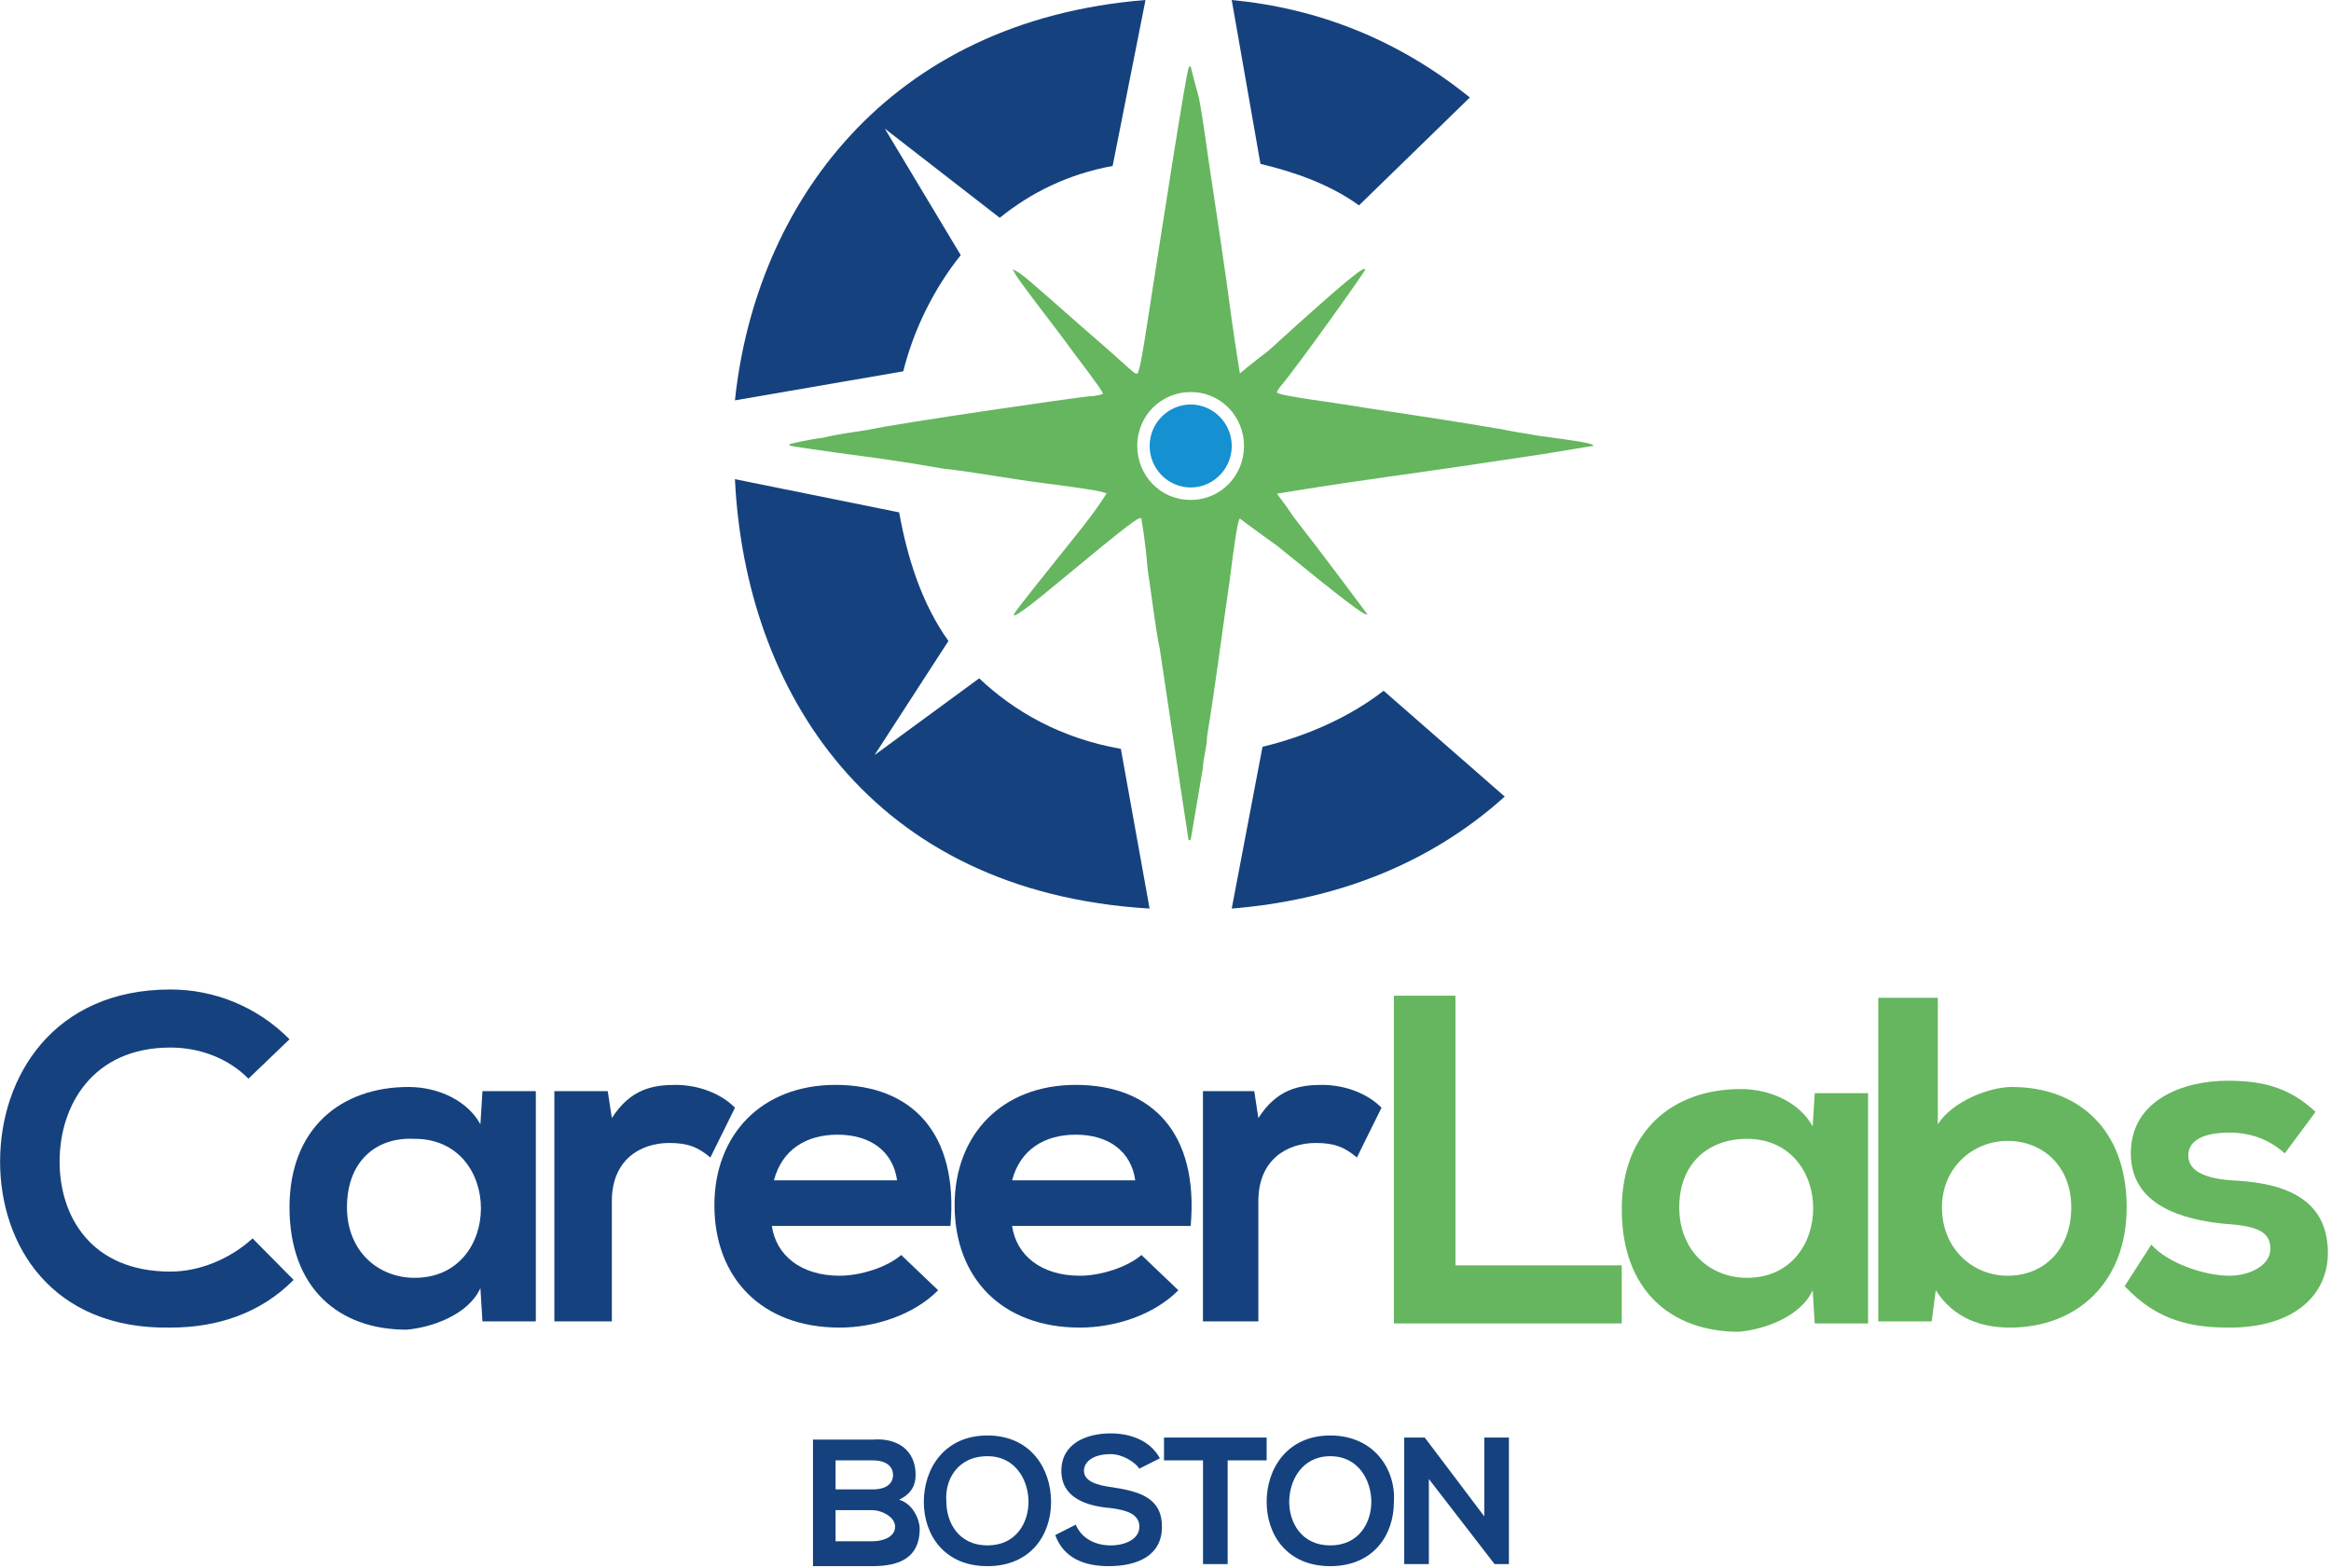 <svg width="107" height="72" viewBox="0 0 107 72" fill="none" xmlns="http://www.w3.org/2000/svg">
<path d="M13.478 58.762C11.971 60.286 9.992 60.952 7.825 60.952C2.36 61.048 0.004 57.143 0.004 53.333C0.004 49.429 2.454 45.429 7.825 45.429C9.803 45.429 11.782 46.191 13.29 47.714L11.405 49.524C10.463 48.571 9.144 48.095 7.825 48.095C4.244 48.095 2.736 50.762 2.736 53.333C2.736 55.809 4.15 58.381 7.825 58.381C9.144 58.381 10.557 57.809 11.594 56.857L13.478 58.762Z" fill="#15427E"/>
<path d="M22.146 50.095H24.596V60.667H22.146L22.052 59.143C21.487 60.381 19.791 60.952 18.66 61.048C15.55 61.048 13.289 59.143 13.289 55.429C13.289 51.809 15.645 49.905 18.754 49.905C20.168 49.905 21.487 50.572 22.052 51.619L22.146 50.095ZM15.927 55.429C15.927 57.429 17.341 58.667 19.037 58.667C23.089 58.667 23.089 52.286 19.037 52.286C17.247 52.191 15.927 53.333 15.927 55.429Z" fill="#15427E"/>
<path d="M27.897 50.095L28.086 51.333C28.934 50 29.97 49.809 31.007 49.809C32.043 49.809 33.08 50.19 33.739 50.857L32.608 53.143C32.043 52.667 31.572 52.476 30.724 52.476C29.405 52.476 28.086 53.238 28.086 55.143V60.667H25.447V50.095H27.897Z" fill="#15427E"/>
<path d="M35.431 56.286C35.62 57.619 36.751 58.571 38.541 58.571C39.483 58.571 40.708 58.19 41.368 57.619L43.064 59.238C41.933 60.381 40.143 60.952 38.541 60.952C34.96 60.952 32.793 58.667 32.793 55.333C32.793 52.095 34.96 49.809 38.352 49.809C41.839 49.809 44.006 52 43.629 56.286H35.431ZM41.179 54.19C40.991 52.857 39.954 52.095 38.447 52.095C37.033 52.095 35.902 52.762 35.526 54.19H41.179Z" fill="#15427E"/>
<path d="M46.459 56.286C46.647 57.619 47.778 58.571 49.568 58.571C50.51 58.571 51.735 58.19 52.395 57.619L54.091 59.238C52.96 60.381 51.17 60.952 49.568 60.952C45.987 60.952 43.82 58.667 43.82 55.333C43.82 52.095 45.987 49.809 49.38 49.809C52.866 49.809 55.033 52 54.656 56.286H46.459ZM52.112 54.19C51.924 52.857 50.887 52.095 49.38 52.095C47.966 52.095 46.836 52.762 46.459 54.19H52.112Z" fill="#15427E"/>
<path d="M57.574 50.095L57.763 51.333C58.611 50 59.647 49.809 60.684 49.809C61.72 49.809 62.757 50.19 63.416 50.857L62.286 53.143C61.72 52.667 61.249 52.476 60.401 52.476C59.082 52.476 57.763 53.238 57.763 55.143V60.667H55.219V50.095H57.574Z" fill="#15427E"/>
<path d="M66.81 45.714V58.095H74.442V60.761H63.983V45.714H66.81Z" fill="#65B65E"/>
<path d="M83.302 50.191H85.751V60.762H83.302L83.207 59.238C82.642 60.476 80.946 61.048 79.815 61.143C76.706 61.143 74.444 59.238 74.444 55.524C74.444 51.905 76.8 50 79.909 50C81.323 50 82.642 50.667 83.207 51.714L83.302 50.191ZM77.083 55.429C77.083 57.429 78.496 58.667 80.192 58.667C84.244 58.667 84.244 52.286 80.192 52.286C78.402 52.286 77.083 53.429 77.083 55.429Z" fill="#65B65E"/>
<path d="M88.952 45.809V51.619C89.612 50.571 91.308 49.905 92.344 49.905C95.36 49.905 97.621 51.809 97.621 55.428C97.621 58.857 95.36 60.952 92.25 60.952C91.025 60.952 89.706 60.571 88.858 59.238L88.67 60.667H86.22V45.809H88.952ZM89.141 55.428C89.141 57.333 90.554 58.571 92.156 58.571C93.852 58.571 95.077 57.333 95.077 55.428C95.077 53.524 93.758 52.381 92.156 52.381C90.554 52.381 89.141 53.619 89.141 55.428Z" fill="#65B65E"/>
<path d="M104.878 52.952C104.124 52.286 103.276 52 102.334 52C101.109 52 100.449 52.381 100.449 53.048C100.449 53.714 101.109 54.095 102.428 54.191C104.407 54.286 106.857 54.762 106.857 57.524C106.857 59.428 105.349 60.952 102.334 60.952C100.638 60.952 99.036 60.667 97.528 59.048L98.753 57.143C99.507 58 101.203 58.571 102.334 58.571C103.276 58.571 104.218 58.095 104.218 57.333C104.218 56.571 103.653 56.286 102.145 56.19C100.167 56 97.811 55.333 97.811 52.952C97.811 50.476 100.261 49.619 102.24 49.619C103.841 49.619 105.066 49.905 106.291 51.048L104.878 52.952Z" fill="#65B65E"/>
<path d="M42.03 67.714C42.03 68.19 41.841 68.571 41.276 68.857C41.935 69.048 42.218 69.809 42.218 70.19C42.218 71.524 41.276 71.905 40.051 71.905H37.318V66.095H40.051C41.182 66 42.03 66.571 42.03 67.714ZM38.355 68.381H40.051C40.711 68.381 40.993 68.095 40.993 67.714C40.993 67.428 40.805 67.048 40.051 67.048H38.355V68.381ZM38.355 70.762H40.051C40.522 70.762 41.087 70.571 41.087 70.095C41.087 69.619 40.428 69.333 40.051 69.333H38.355V70.762Z" fill="#15427E"/>
<path d="M48.248 68.952C48.248 70.476 47.306 71.905 45.327 71.905C43.349 71.905 42.406 70.476 42.406 68.952C42.406 67.429 43.349 65.905 45.327 65.905C47.306 65.905 48.248 67.429 48.248 68.952ZM43.443 68.952C43.443 69.905 44.008 70.952 45.327 70.952C46.646 70.952 47.212 69.905 47.212 68.952C47.212 68 46.646 66.857 45.327 66.857C43.914 66.857 43.349 68 43.443 68.952Z" fill="#15427E"/>
<path d="M52.301 67.428C52.112 67.143 51.547 66.762 50.982 66.762C50.134 66.762 49.757 67.143 49.757 67.524C49.757 68 50.322 68.19 51.076 68.286C52.301 68.476 53.337 68.762 53.337 70.095C53.337 71.428 52.207 71.905 50.887 71.905C49.757 71.905 48.814 71.524 48.438 70.476L49.38 70C49.662 70.667 50.322 70.952 50.982 70.952C51.641 70.952 52.301 70.667 52.301 70.095C52.301 69.524 51.735 69.333 50.982 69.238C49.851 69.143 48.72 68.762 48.72 67.524C48.72 66.286 49.851 65.809 50.982 65.809C51.83 65.809 52.772 66.095 53.243 66.952L52.301 67.428Z" fill="#15427E"/>
<path d="M55.222 67.048H53.432V66H58.143V67.048H56.353V71.81H55.222V67.048Z" fill="#15427E"/>
<path d="M63.985 68.952C63.985 70.476 63.042 71.905 61.064 71.905C59.085 71.905 58.143 70.476 58.143 68.952C58.143 67.429 59.085 65.905 61.064 65.905C63.042 65.905 64.079 67.429 63.985 68.952ZM59.179 68.952C59.179 69.905 59.744 70.952 61.064 70.952C62.383 70.952 62.948 69.905 62.948 68.952C62.948 68 62.383 66.857 61.064 66.857C59.744 66.857 59.179 68 59.179 68.952Z" fill="#15427E"/>
<path d="M68.133 66H69.264V71.809H68.604L65.589 67.904V71.809H64.458V66H65.4L68.133 69.619V66Z" fill="#15427E"/>
<path d="M63.513 31.714C61.911 32.953 59.932 33.81 57.953 34.286L56.54 41.714C61.251 41.333 65.586 39.714 69.072 36.572L63.513 31.714Z" fill="#15427E"/>
<path d="M57.859 7.524C59.461 7.905 61.063 8.476 62.382 9.429L67.47 4.476C64.172 1.81 60.498 0.381 56.54 0L57.859 7.524Z" fill="#15427E"/>
<path d="M41.463 17.048C41.934 15.143 42.876 13.238 44.101 11.714L40.615 5.905L45.892 10C47.305 8.857 49.001 8 51.074 7.619L52.582 0C40.709 0.952 34.679 9.429 33.736 18.381L41.463 17.048Z" fill="#15427E"/>
<path d="M51.451 34.381C48.718 33.905 46.551 32.667 44.949 31.143L40.144 34.667L43.536 29.429C42.311 27.714 41.651 25.619 41.274 23.524L33.736 22C34.208 31.714 39.955 40.952 52.77 41.714L51.451 34.381Z" fill="#15427E"/>
<path d="M70.578 20C70.107 19.905 69.353 19.809 68.976 19.714C65.019 19.047 63.417 18.857 61.721 18.571C59.082 18.19 58.611 18.095 58.611 18C58.611 18 58.706 17.809 58.8 17.714C59.459 16.952 62.663 12.476 62.663 12.381C62.663 12.19 62.003 12.666 58.234 16.095C57.481 16.666 56.915 17.143 56.915 17.143C56.915 17.143 56.727 16 56.538 14.666C56.256 12.476 55.785 9.428 55.502 7.524C55.219 5.524 55.125 4.952 55.031 4.476C54.842 3.809 54.654 3.047 54.654 3.047C54.654 3.047 54.559 3.047 54.559 3.143C54.465 3.238 53.429 9.905 52.675 14.762C52.487 16 52.298 17.143 52.204 17.143C52.11 17.238 51.921 16.952 50.037 15.333C47.87 13.428 47.87 13.428 47.21 12.857C46.645 12.381 46.362 12.286 46.55 12.476C46.645 12.762 48.246 14.762 49.283 16.19C50.508 17.809 50.696 18.095 50.602 18.095C50.602 18.095 50.319 18.19 50.037 18.19C49.094 18.286 41.274 19.428 39.954 19.714C39.483 19.809 38.541 19.905 37.787 20.095C37.033 20.19 36.28 20.381 36.28 20.381C36.091 20.476 36.28 20.476 38.258 20.762C40.331 21.047 41.179 21.143 43.347 21.524C44.383 21.619 46.456 22 47.964 22.19C49.471 22.381 50.791 22.571 50.791 22.666C50.791 22.666 50.319 23.428 49.471 24.476C47.87 26.476 46.645 28 46.55 28.19C46.456 28.381 46.833 28.19 48.435 26.857C52.11 23.809 52.298 23.714 52.392 23.809C52.392 23.809 52.581 24.857 52.675 26.095C52.864 27.333 53.052 28.952 53.24 29.809C54.088 35.524 54.559 38.571 54.559 38.571H54.654C54.654 38.571 55.031 36.381 55.219 35.238C55.219 34.857 55.408 34.286 55.408 33.809C55.785 31.524 56.067 29.238 56.444 26.666C56.633 25.143 56.821 23.809 56.915 23.809C56.915 23.809 57.669 24.381 58.611 25.047C61.532 27.428 62.757 28.381 62.757 28.19C62.757 28.19 60.779 25.524 59.365 23.714C58.988 23.143 58.611 22.666 58.611 22.666C58.611 22.666 60.873 22.286 63.605 21.905C66.338 21.524 69.541 21.047 70.766 20.857C71.991 20.666 73.028 20.476 73.122 20.476C73.216 20.381 72.745 20.286 70.578 20ZM54.654 22.952C53.24 22.952 52.204 21.809 52.204 20.476C52.204 19.047 53.335 18 54.654 18C56.067 18 57.104 19.143 57.104 20.476C57.104 21.809 56.067 22.952 54.654 22.952Z" fill="#65B65E"/>
<path d="M56.541 20.476C56.541 21.524 55.693 22.381 54.656 22.381C53.62 22.381 52.772 21.524 52.772 20.476C52.772 19.429 53.62 18.571 54.656 18.571C55.693 18.571 56.541 19.429 56.541 20.476Z" fill="#1590D0"/>
</svg>
